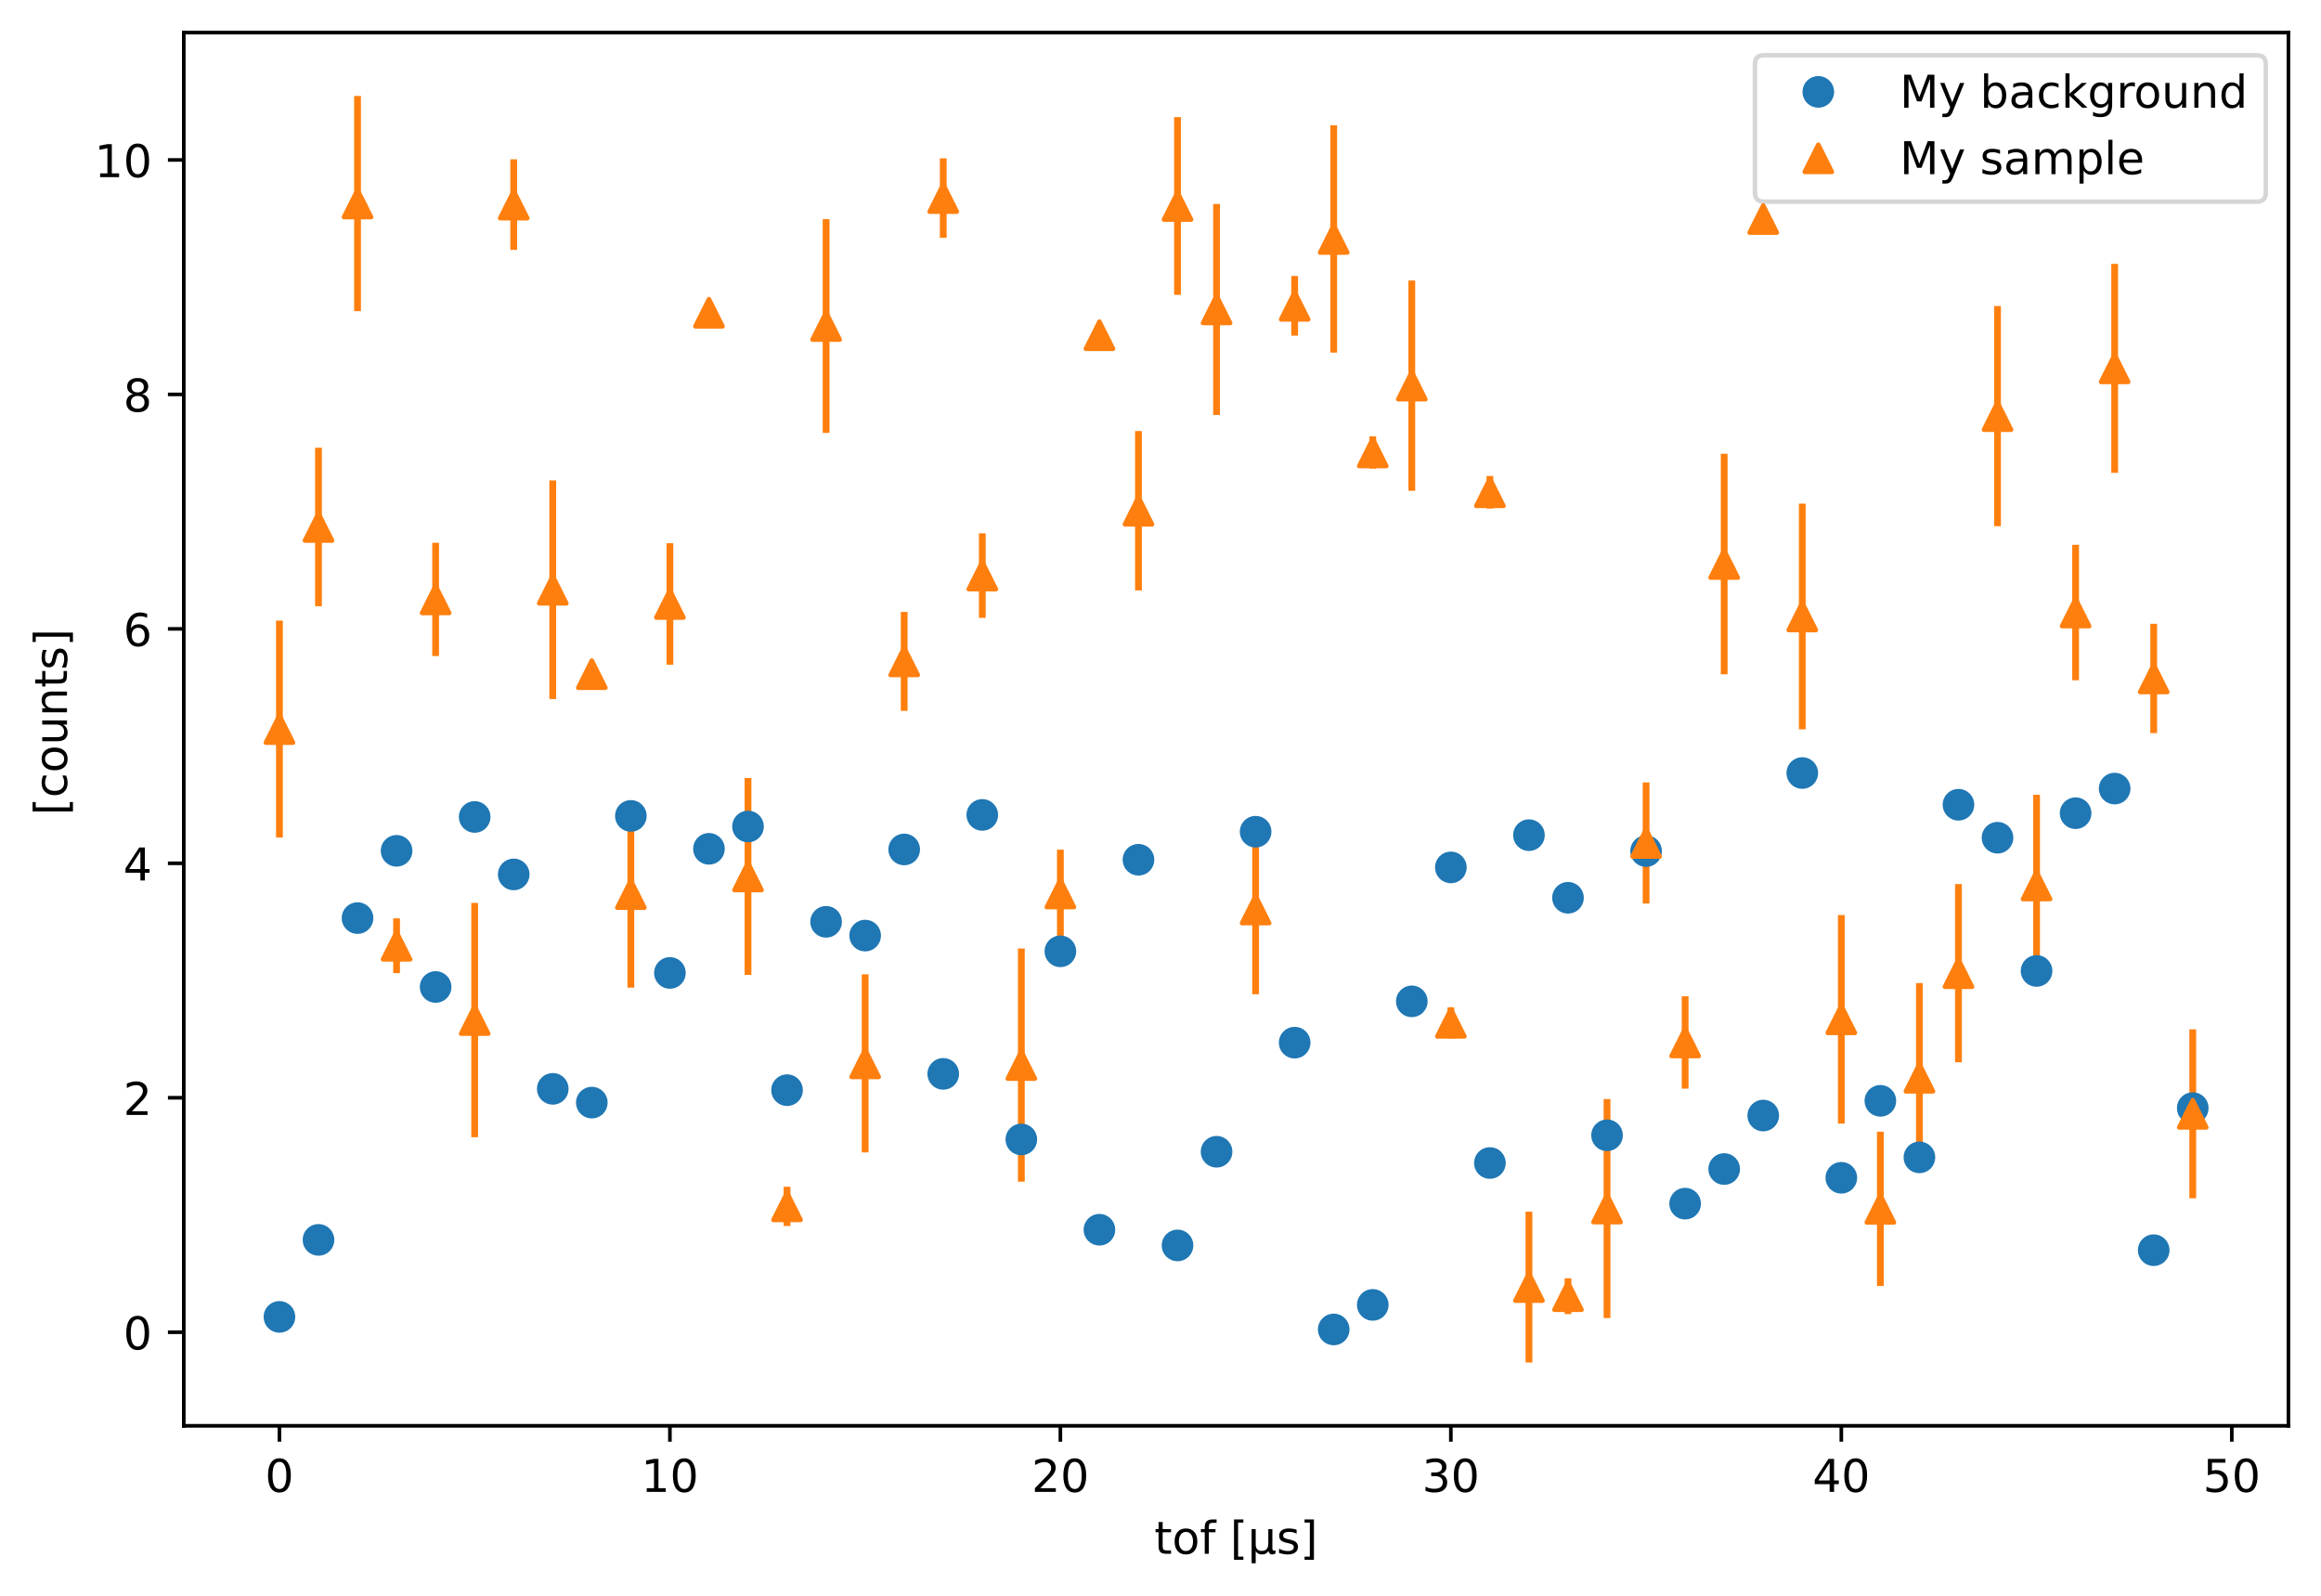 <?xml version="1.0" encoding="utf-8" standalone="no"?>
<!DOCTYPE svg PUBLIC "-//W3C//DTD SVG 1.1//EN"
  "http://www.w3.org/Graphics/SVG/1.1/DTD/svg11.dtd">
<!-- Created with matplotlib (https://matplotlib.org/) -->
<svg height="352.564pt" version="1.1" viewBox="0 0 512.803 352.564" width="512.803pt" xmlns="http://www.w3.org/2000/svg" xmlns:xlink="http://www.w3.org/1999/xlink">
 <defs>
  <style type="text/css">
*{stroke-linecap:butt;stroke-linejoin:round;}
  </style>
 </defs>
 <g id="figure_1">
  <g id="patch_1">
   <path d="M 0 352.564 
L 512.803 352.564 
L 512.803 0 
L 0 0 
z
" style="fill:#ffffff;"/>
  </g>
  <g id="axes_1">
   <g id="patch_2">
    <path d="M 40.603 315.007 
L 505.603 315.007 
L 505.603 7.2 
L 40.603 7.2 
z
" style="fill:#ffffff;"/>
   </g>
   <g id="matplotlib.axis_1">
    <g id="xtick_1">
     <g id="line2d_1">
      <defs>
       <path d="M 0 0 
L 0 3.5 
" id="mae446ac981" style="stroke:#000000;stroke-width:0.8;"/>
      </defs>
      <g>
       <use style="stroke:#000000;stroke-width:0.8;" x="61.739" xlink:href="#mae446ac981" y="315.007"/>
      </g>
     </g>
     <g id="text_1">
      <!-- 0 -->
      <defs>
       <path d="M 31.781 66.406 
Q 24.172 66.406 20.328 58.906 
Q 16.5 51.422 16.5 36.375 
Q 16.5 21.391 20.328 13.891 
Q 24.172 6.391 31.781 6.391 
Q 39.453 6.391 43.281 13.891 
Q 47.125 21.391 47.125 36.375 
Q 47.125 51.422 43.281 58.906 
Q 39.453 66.406 31.781 66.406 
z
M 31.781 74.219 
Q 44.047 74.219 50.516 64.516 
Q 56.984 54.828 56.984 36.375 
Q 56.984 17.969 50.516 8.266 
Q 44.047 -1.422 31.781 -1.422 
Q 19.531 -1.422 13.062 8.266 
Q 6.594 17.969 6.594 36.375 
Q 6.594 54.828 13.062 64.516 
Q 19.531 74.219 31.781 74.219 
z
" id="DejaVuSans-48"/>
      </defs>
      <g transform="translate(58.558 329.606)scale(0.1 -0.1)">
       <use xlink:href="#DejaVuSans-48"/>
      </g>
     </g>
    </g>
    <g id="xtick_2">
     <g id="line2d_2">
      <g>
       <use style="stroke:#000000;stroke-width:0.8;" x="148.01" xlink:href="#mae446ac981" y="315.007"/>
      </g>
     </g>
     <g id="text_2">
      <!-- 10 -->
      <defs>
       <path d="M 12.406 8.297 
L 28.516 8.297 
L 28.516 63.922 
L 10.984 60.406 
L 10.984 69.391 
L 28.422 72.906 
L 38.281 72.906 
L 38.281 8.297 
L 54.391 8.297 
L 54.391 0 
L 12.406 0 
z
" id="DejaVuSans-49"/>
      </defs>
      <g transform="translate(141.648 329.606)scale(0.1 -0.1)">
       <use xlink:href="#DejaVuSans-49"/>
       <use x="63.623" xlink:href="#DejaVuSans-48"/>
      </g>
     </g>
    </g>
    <g id="xtick_3">
     <g id="line2d_3">
      <g>
       <use style="stroke:#000000;stroke-width:0.8;" x="234.281" xlink:href="#mae446ac981" y="315.007"/>
      </g>
     </g>
     <g id="text_3">
      <!-- 20 -->
      <defs>
       <path d="M 19.188 8.297 
L 53.609 8.297 
L 53.609 0 
L 7.328 0 
L 7.328 8.297 
Q 12.938 14.109 22.625 23.891 
Q 32.328 33.688 34.812 36.531 
Q 39.547 41.844 41.422 45.531 
Q 43.312 49.219 43.312 52.781 
Q 43.312 58.594 39.234 62.25 
Q 35.156 65.922 28.609 65.922 
Q 23.969 65.922 18.812 64.312 
Q 13.672 62.703 7.812 59.422 
L 7.812 69.391 
Q 13.766 71.781 18.938 73 
Q 24.125 74.219 28.422 74.219 
Q 39.75 74.219 46.484 68.547 
Q 53.219 62.891 53.219 53.422 
Q 53.219 48.922 51.531 44.891 
Q 49.859 40.875 45.406 35.406 
Q 44.188 33.984 37.641 27.219 
Q 31.109 20.453 19.188 8.297 
z
" id="DejaVuSans-50"/>
      </defs>
      <g transform="translate(227.919 329.606)scale(0.1 -0.1)">
       <use xlink:href="#DejaVuSans-50"/>
       <use x="63.623" xlink:href="#DejaVuSans-48"/>
      </g>
     </g>
    </g>
    <g id="xtick_4">
     <g id="line2d_4">
      <g>
       <use style="stroke:#000000;stroke-width:0.8;" x="320.552" xlink:href="#mae446ac981" y="315.007"/>
      </g>
     </g>
     <g id="text_4">
      <!-- 30 -->
      <defs>
       <path d="M 40.578 39.312 
Q 47.656 37.797 51.625 33 
Q 55.609 28.219 55.609 21.188 
Q 55.609 10.406 48.188 4.484 
Q 40.766 -1.422 27.094 -1.422 
Q 22.516 -1.422 17.656 -0.516 
Q 12.797 0.391 7.625 2.203 
L 7.625 11.719 
Q 11.719 9.328 16.594 8.109 
Q 21.484 6.891 26.812 6.891 
Q 36.078 6.891 40.938 10.547 
Q 45.797 14.203 45.797 21.188 
Q 45.797 27.641 41.281 31.266 
Q 36.766 34.906 28.719 34.906 
L 20.219 34.906 
L 20.219 43.016 
L 29.109 43.016 
Q 36.375 43.016 40.234 45.922 
Q 44.094 48.828 44.094 54.297 
Q 44.094 59.906 40.109 62.906 
Q 36.141 65.922 28.719 65.922 
Q 24.656 65.922 20.016 65.031 
Q 15.375 64.156 9.812 62.312 
L 9.812 71.094 
Q 15.438 72.656 20.344 73.438 
Q 25.25 74.219 29.594 74.219 
Q 40.828 74.219 47.359 69.109 
Q 53.906 64.016 53.906 55.328 
Q 53.906 49.266 50.438 45.094 
Q 46.969 40.922 40.578 39.312 
z
" id="DejaVuSans-51"/>
      </defs>
      <g transform="translate(314.19 329.606)scale(0.1 -0.1)">
       <use xlink:href="#DejaVuSans-51"/>
       <use x="63.623" xlink:href="#DejaVuSans-48"/>
      </g>
     </g>
    </g>
    <g id="xtick_5">
     <g id="line2d_5">
      <g>
       <use style="stroke:#000000;stroke-width:0.8;" x="406.823" xlink:href="#mae446ac981" y="315.007"/>
      </g>
     </g>
     <g id="text_5">
      <!-- 40 -->
      <defs>
       <path d="M 37.797 64.312 
L 12.891 25.391 
L 37.797 25.391 
z
M 35.203 72.906 
L 47.609 72.906 
L 47.609 25.391 
L 58.016 25.391 
L 58.016 17.188 
L 47.609 17.188 
L 47.609 0 
L 37.797 0 
L 37.797 17.188 
L 4.891 17.188 
L 4.891 26.703 
z
" id="DejaVuSans-52"/>
      </defs>
      <g transform="translate(400.46 329.606)scale(0.1 -0.1)">
       <use xlink:href="#DejaVuSans-52"/>
       <use x="63.623" xlink:href="#DejaVuSans-48"/>
      </g>
     </g>
    </g>
    <g id="xtick_6">
     <g id="line2d_6">
      <g>
       <use style="stroke:#000000;stroke-width:0.8;" x="493.094" xlink:href="#mae446ac981" y="315.007"/>
      </g>
     </g>
     <g id="text_6">
      <!-- 50 -->
      <defs>
       <path d="M 10.797 72.906 
L 49.516 72.906 
L 49.516 64.594 
L 19.828 64.594 
L 19.828 46.734 
Q 21.969 47.469 24.109 47.828 
Q 26.266 48.188 28.422 48.188 
Q 40.625 48.188 47.75 41.5 
Q 54.891 34.812 54.891 23.391 
Q 54.891 11.625 47.562 5.094 
Q 40.234 -1.422 26.906 -1.422 
Q 22.312 -1.422 17.547 -0.641 
Q 12.797 0.141 7.719 1.703 
L 7.719 11.625 
Q 12.109 9.234 16.797 8.062 
Q 21.484 6.891 26.703 6.891 
Q 35.156 6.891 40.078 11.328 
Q 45.016 15.766 45.016 23.391 
Q 45.016 31 40.078 35.438 
Q 35.156 39.891 26.703 39.891 
Q 22.75 39.891 18.812 39.016 
Q 14.891 38.141 10.797 36.281 
z
" id="DejaVuSans-53"/>
      </defs>
      <g transform="translate(486.731 329.606)scale(0.1 -0.1)">
       <use xlink:href="#DejaVuSans-53"/>
       <use x="63.623" xlink:href="#DejaVuSans-48"/>
      </g>
     </g>
    </g>
    <g id="text_7">
     <!-- tof [μs] -->
     <defs>
      <path d="M 18.312 70.219 
L 18.312 54.688 
L 36.812 54.688 
L 36.812 47.703 
L 18.312 47.703 
L 18.312 18.016 
Q 18.312 11.328 20.141 9.422 
Q 21.969 7.516 27.594 7.516 
L 36.812 7.516 
L 36.812 0 
L 27.594 0 
Q 17.188 0 13.234 3.875 
Q 9.281 7.766 9.281 18.016 
L 9.281 47.703 
L 2.688 47.703 
L 2.688 54.688 
L 9.281 54.688 
L 9.281 70.219 
z
" id="DejaVuSans-116"/>
      <path d="M 30.609 48.391 
Q 23.391 48.391 19.188 42.75 
Q 14.984 37.109 14.984 27.297 
Q 14.984 17.484 19.156 11.844 
Q 23.344 6.203 30.609 6.203 
Q 37.797 6.203 41.984 11.859 
Q 46.188 17.531 46.188 27.297 
Q 46.188 37.016 41.984 42.703 
Q 37.797 48.391 30.609 48.391 
z
M 30.609 56 
Q 42.328 56 49.016 48.375 
Q 55.719 40.766 55.719 27.297 
Q 55.719 13.875 49.016 6.219 
Q 42.328 -1.422 30.609 -1.422 
Q 18.844 -1.422 12.172 6.219 
Q 5.516 13.875 5.516 27.297 
Q 5.516 40.766 12.172 48.375 
Q 18.844 56 30.609 56 
z
" id="DejaVuSans-111"/>
      <path d="M 37.109 75.984 
L 37.109 68.5 
L 28.516 68.5 
Q 23.688 68.5 21.797 66.547 
Q 19.922 64.594 19.922 59.516 
L 19.922 54.688 
L 34.719 54.688 
L 34.719 47.703 
L 19.922 47.703 
L 19.922 0 
L 10.891 0 
L 10.891 47.703 
L 2.297 47.703 
L 2.297 54.688 
L 10.891 54.688 
L 10.891 58.5 
Q 10.891 67.625 15.141 71.797 
Q 19.391 75.984 28.609 75.984 
z
" id="DejaVuSans-102"/>
      <path id="DejaVuSans-32"/>
      <path d="M 8.594 75.984 
L 29.297 75.984 
L 29.297 69 
L 17.578 69 
L 17.578 -6.203 
L 29.297 -6.203 
L 29.297 -13.188 
L 8.594 -13.188 
z
" id="DejaVuSans-91"/>
      <path d="M 8.5 -20.797 
L 8.5 54.688 
L 17.484 54.688 
L 17.484 20.703 
Q 17.484 13.625 20.844 10 
Q 24.219 6.391 30.812 6.391 
Q 38.031 6.391 41.672 10.484 
Q 45.312 14.594 45.312 22.797 
L 45.312 54.688 
L 54.297 54.688 
L 54.297 12.594 
Q 54.297 9.672 55.141 8.281 
Q 56 6.891 57.812 6.891 
Q 58.25 6.891 59.031 7.156 
Q 59.812 7.422 61.188 8.016 
L 61.188 0.781 
Q 59.188 -0.344 57.391 -0.875 
Q 55.609 -1.422 53.906 -1.422 
Q 50.531 -1.422 48.531 0.484 
Q 46.531 2.391 45.797 6.297 
Q 43.359 2.438 39.812 0.5 
Q 36.281 -1.422 31.5 -1.422 
Q 26.516 -1.422 23.016 0.484 
Q 19.531 2.391 17.484 6.203 
L 17.484 -20.797 
z
" id="DejaVuSans-956"/>
      <path d="M 44.281 53.078 
L 44.281 44.578 
Q 40.484 46.531 36.375 47.5 
Q 32.281 48.484 27.875 48.484 
Q 21.188 48.484 17.844 46.438 
Q 14.5 44.391 14.5 40.281 
Q 14.5 37.156 16.891 35.375 
Q 19.281 33.594 26.516 31.984 
L 29.594 31.297 
Q 39.156 29.25 43.188 25.516 
Q 47.219 21.781 47.219 15.094 
Q 47.219 7.469 41.188 3.016 
Q 35.156 -1.422 24.609 -1.422 
Q 20.219 -1.422 15.453 -0.562 
Q 10.688 0.297 5.422 2 
L 5.422 11.281 
Q 10.406 8.688 15.234 7.391 
Q 20.062 6.109 24.812 6.109 
Q 31.156 6.109 34.562 8.281 
Q 37.984 10.453 37.984 14.406 
Q 37.984 18.062 35.516 20.016 
Q 33.062 21.969 24.703 23.781 
L 21.578 24.516 
Q 13.234 26.266 9.516 29.906 
Q 5.812 33.547 5.812 39.891 
Q 5.812 47.609 11.281 51.797 
Q 16.75 56 26.812 56 
Q 31.781 56 36.172 55.266 
Q 40.578 54.547 44.281 53.078 
z
" id="DejaVuSans-115"/>
      <path d="M 30.422 75.984 
L 30.422 -13.188 
L 9.719 -13.188 
L 9.719 -6.203 
L 21.391 -6.203 
L 21.391 69 
L 9.719 69 
L 9.719 75.984 
z
" id="DejaVuSans-93"/>
     </defs>
     <g transform="translate(255.047 343.284)scale(0.1 -0.1)">
      <use xlink:href="#DejaVuSans-116"/>
      <use x="39.209" xlink:href="#DejaVuSans-111"/>
      <use x="100.391" xlink:href="#DejaVuSans-102"/>
      <use x="135.596" xlink:href="#DejaVuSans-32"/>
      <use x="167.383" xlink:href="#DejaVuSans-91"/>
      <use x="206.396" xlink:href="#DejaVuSans-956"/>
      <use x="270.02" xlink:href="#DejaVuSans-115"/>
      <use x="322.119" xlink:href="#DejaVuSans-93"/>
     </g>
    </g>
   </g>
   <g id="matplotlib.axis_2">
    <g id="ytick_1">
     <g id="line2d_7">
      <defs>
       <path d="M 0 0 
L -3.5 0 
" id="m399df29272" style="stroke:#000000;stroke-width:0.8;"/>
      </defs>
      <g>
       <use style="stroke:#000000;stroke-width:0.8;" x="40.603" xlink:href="#m399df29272" y="294.326"/>
      </g>
     </g>
     <g id="text_8">
      <!-- 0 -->
      <g transform="translate(27.241 298.125)scale(0.1 -0.1)">
       <use xlink:href="#DejaVuSans-48"/>
      </g>
     </g>
    </g>
    <g id="ytick_2">
     <g id="line2d_8">
      <g>
       <use style="stroke:#000000;stroke-width:0.8;" x="40.603" xlink:href="#m399df29272" y="242.528"/>
      </g>
     </g>
     <g id="text_9">
      <!-- 2 -->
      <g transform="translate(27.241 246.327)scale(0.1 -0.1)">
       <use xlink:href="#DejaVuSans-50"/>
      </g>
     </g>
    </g>
    <g id="ytick_3">
     <g id="line2d_9">
      <g>
       <use style="stroke:#000000;stroke-width:0.8;" x="40.603" xlink:href="#m399df29272" y="190.73"/>
      </g>
     </g>
     <g id="text_10">
      <!-- 4 -->
      <g transform="translate(27.241 194.529)scale(0.1 -0.1)">
       <use xlink:href="#DejaVuSans-52"/>
      </g>
     </g>
    </g>
    <g id="ytick_4">
     <g id="line2d_10">
      <g>
       <use style="stroke:#000000;stroke-width:0.8;" x="40.603" xlink:href="#m399df29272" y="138.932"/>
      </g>
     </g>
     <g id="text_11">
      <!-- 6 -->
      <defs>
       <path d="M 33.016 40.375 
Q 26.375 40.375 22.484 35.828 
Q 18.609 31.297 18.609 23.391 
Q 18.609 15.531 22.484 10.953 
Q 26.375 6.391 33.016 6.391 
Q 39.656 6.391 43.531 10.953 
Q 47.406 15.531 47.406 23.391 
Q 47.406 31.297 43.531 35.828 
Q 39.656 40.375 33.016 40.375 
z
M 52.594 71.297 
L 52.594 62.312 
Q 48.875 64.062 45.094 64.984 
Q 41.312 65.922 37.594 65.922 
Q 27.828 65.922 22.672 59.328 
Q 17.531 52.734 16.797 39.406 
Q 19.672 43.656 24.016 45.922 
Q 28.375 48.188 33.594 48.188 
Q 44.578 48.188 50.953 41.516 
Q 57.328 34.859 57.328 23.391 
Q 57.328 12.156 50.688 5.359 
Q 44.047 -1.422 33.016 -1.422 
Q 20.359 -1.422 13.672 8.266 
Q 6.984 17.969 6.984 36.375 
Q 6.984 53.656 15.188 63.938 
Q 23.391 74.219 37.203 74.219 
Q 40.922 74.219 44.703 73.484 
Q 48.484 72.75 52.594 71.297 
z
" id="DejaVuSans-54"/>
      </defs>
      <g transform="translate(27.241 142.732)scale(0.1 -0.1)">
       <use xlink:href="#DejaVuSans-54"/>
      </g>
     </g>
    </g>
    <g id="ytick_5">
     <g id="line2d_11">
      <g>
       <use style="stroke:#000000;stroke-width:0.8;" x="40.603" xlink:href="#m399df29272" y="87.135"/>
      </g>
     </g>
     <g id="text_12">
      <!-- 8 -->
      <defs>
       <path d="M 31.781 34.625 
Q 24.75 34.625 20.719 30.859 
Q 16.703 27.094 16.703 20.516 
Q 16.703 13.922 20.719 10.156 
Q 24.75 6.391 31.781 6.391 
Q 38.812 6.391 42.859 10.172 
Q 46.922 13.969 46.922 20.516 
Q 46.922 27.094 42.891 30.859 
Q 38.875 34.625 31.781 34.625 
z
M 21.922 38.812 
Q 15.578 40.375 12.031 44.719 
Q 8.5 49.078 8.5 55.328 
Q 8.5 64.062 14.719 69.141 
Q 20.953 74.219 31.781 74.219 
Q 42.672 74.219 48.875 69.141 
Q 55.078 64.062 55.078 55.328 
Q 55.078 49.078 51.531 44.719 
Q 48 40.375 41.703 38.812 
Q 48.828 37.156 52.797 32.312 
Q 56.781 27.484 56.781 20.516 
Q 56.781 9.906 50.312 4.234 
Q 43.844 -1.422 31.781 -1.422 
Q 19.734 -1.422 13.25 4.234 
Q 6.781 9.906 6.781 20.516 
Q 6.781 27.484 10.781 32.312 
Q 14.797 37.156 21.922 38.812 
z
M 18.312 54.391 
Q 18.312 48.734 21.844 45.562 
Q 25.391 42.391 31.781 42.391 
Q 38.141 42.391 41.719 45.562 
Q 45.312 48.734 45.312 54.391 
Q 45.312 60.062 41.719 63.234 
Q 38.141 66.406 31.781 66.406 
Q 25.391 66.406 21.844 63.234 
Q 18.312 60.062 18.312 54.391 
z
" id="DejaVuSans-56"/>
      </defs>
      <g transform="translate(27.241 90.934)scale(0.1 -0.1)">
       <use xlink:href="#DejaVuSans-56"/>
      </g>
     </g>
    </g>
    <g id="ytick_6">
     <g id="line2d_12">
      <g>
       <use style="stroke:#000000;stroke-width:0.8;" x="40.603" xlink:href="#m399df29272" y="35.337"/>
      </g>
     </g>
     <g id="text_13">
      <!-- 10 -->
      <g transform="translate(20.878 39.136)scale(0.1 -0.1)">
       <use xlink:href="#DejaVuSans-49"/>
       <use x="63.623" xlink:href="#DejaVuSans-48"/>
      </g>
     </g>
    </g>
    <g id="text_14">
     <!--  [counts] -->
     <defs>
      <path d="M 48.781 52.594 
L 48.781 44.188 
Q 44.969 46.297 41.141 47.344 
Q 37.312 48.391 33.406 48.391 
Q 24.656 48.391 19.812 42.844 
Q 14.984 37.312 14.984 27.297 
Q 14.984 17.281 19.812 11.734 
Q 24.656 6.203 33.406 6.203 
Q 37.312 6.203 41.141 7.25 
Q 44.969 8.297 48.781 10.406 
L 48.781 2.094 
Q 45.016 0.344 40.984 -0.531 
Q 36.969 -1.422 32.422 -1.422 
Q 20.062 -1.422 12.781 6.344 
Q 5.516 14.109 5.516 27.297 
Q 5.516 40.672 12.859 48.328 
Q 20.219 56 33.016 56 
Q 37.156 56 41.109 55.141 
Q 45.062 54.297 48.781 52.594 
z
" id="DejaVuSans-99"/>
      <path d="M 8.5 21.578 
L 8.5 54.688 
L 17.484 54.688 
L 17.484 21.922 
Q 17.484 14.156 20.5 10.266 
Q 23.531 6.391 29.594 6.391 
Q 36.859 6.391 41.078 11.031 
Q 45.312 15.672 45.312 23.688 
L 45.312 54.688 
L 54.297 54.688 
L 54.297 0 
L 45.312 0 
L 45.312 8.406 
Q 42.047 3.422 37.719 1 
Q 33.406 -1.422 27.688 -1.422 
Q 18.266 -1.422 13.375 4.438 
Q 8.5 10.297 8.5 21.578 
z
M 31.109 56 
z
" id="DejaVuSans-117"/>
      <path d="M 54.891 33.016 
L 54.891 0 
L 45.906 0 
L 45.906 32.719 
Q 45.906 40.484 42.875 44.328 
Q 39.844 48.188 33.797 48.188 
Q 26.516 48.188 22.312 43.547 
Q 18.109 38.922 18.109 30.906 
L 18.109 0 
L 9.078 0 
L 9.078 54.688 
L 18.109 54.688 
L 18.109 46.188 
Q 21.344 51.125 25.703 53.562 
Q 30.078 56 35.797 56 
Q 45.219 56 50.047 50.172 
Q 54.891 44.344 54.891 33.016 
z
" id="DejaVuSans-110"/>
     </defs>
     <g transform="translate(14.798 183.305)rotate(-90)scale(0.1 -0.1)">
      <use xlink:href="#DejaVuSans-32"/>
      <use x="31.787" xlink:href="#DejaVuSans-91"/>
      <use x="70.801" xlink:href="#DejaVuSans-99"/>
      <use x="125.781" xlink:href="#DejaVuSans-111"/>
      <use x="186.963" xlink:href="#DejaVuSans-117"/>
      <use x="250.342" xlink:href="#DejaVuSans-110"/>
      <use x="313.721" xlink:href="#DejaVuSans-116"/>
      <use x="352.93" xlink:href="#DejaVuSans-115"/>
      <use x="405.029" xlink:href="#DejaVuSans-93"/>
     </g>
    </g>
   </g>
   <g id="patch_3">
    <path d="M 40.603 315.007 
L 40.603 7.2 
" style="fill:none;stroke:#000000;stroke-linecap:square;stroke-linejoin:miter;stroke-width:0.8;"/>
   </g>
   <g id="patch_4">
    <path d="M 505.603 315.007 
L 505.603 7.2 
" style="fill:none;stroke:#000000;stroke-linecap:square;stroke-linejoin:miter;stroke-width:0.8;"/>
   </g>
   <g id="patch_5">
    <path d="M 40.603 315.007 
L 505.603 315.007 
" style="fill:none;stroke:#000000;stroke-linecap:square;stroke-linejoin:miter;stroke-width:0.8;"/>
   </g>
   <g id="patch_6">
    <path d="M 40.603 7.2 
L 505.603 7.2 
" style="fill:none;stroke:#000000;stroke-linecap:square;stroke-linejoin:miter;stroke-width:0.8;"/>
   </g>
   <g id="legend_1">
    <g id="patch_7">
     <path d="M 389.736 44.556 
L 498.603 44.556 
Q 500.603 44.556 500.603 42.556 
L 500.603 14.2 
Q 500.603 12.2 498.603 12.2 
L 389.736 12.2 
Q 387.736 12.2 387.736 14.2 
L 387.736 42.556 
Q 387.736 44.556 389.736 44.556 
z
" style="fill:#ffffff;opacity:0.8;stroke:#cccccc;stroke-linejoin:miter;"/>
    </g>
    <g id="line2d_13"/>
    <g id="line2d_14">
     <defs>
      <path d="M 0 3 
C 0.796 3 1.559 2.684 2.121 2.121 
C 2.684 1.559 3 0.796 3 0 
C 3 -0.796 2.684 -1.559 2.121 -2.121 
C 1.559 -2.684 0.796 -3 0 -3 
C -0.796 -3 -1.559 -2.684 -2.121 -2.121 
C -2.684 -1.559 -3 -0.796 -3 0 
C -3 0.796 -2.684 1.559 -2.121 2.121 
C -1.559 2.684 -0.796 3 0 3 
z
" id="me5eec3cc45" style="stroke:#1f77b4;"/>
     </defs>
     <g>
      <use style="fill:#1f77b4;stroke:#1f77b4;" x="401.736" xlink:href="#me5eec3cc45" y="20.298"/>
     </g>
    </g>
    <g id="text_15">
     <!-- My background -->
     <defs>
      <path d="M 9.812 72.906 
L 24.516 72.906 
L 43.109 23.297 
L 61.812 72.906 
L 76.516 72.906 
L 76.516 0 
L 66.891 0 
L 66.891 64.016 
L 48.094 14.016 
L 38.188 14.016 
L 19.391 64.016 
L 19.391 0 
L 9.812 0 
z
" id="DejaVuSans-77"/>
      <path d="M 32.172 -5.078 
Q 28.375 -14.844 24.75 -17.812 
Q 21.141 -20.797 15.094 -20.797 
L 7.906 -20.797 
L 7.906 -13.281 
L 13.188 -13.281 
Q 16.891 -13.281 18.938 -11.516 
Q 21 -9.766 23.484 -3.219 
L 25.094 0.875 
L 2.984 54.688 
L 12.5 54.688 
L 29.594 11.922 
L 46.688 54.688 
L 56.203 54.688 
z
" id="DejaVuSans-121"/>
      <path d="M 48.688 27.297 
Q 48.688 37.203 44.609 42.844 
Q 40.531 48.484 33.406 48.484 
Q 26.266 48.484 22.188 42.844 
Q 18.109 37.203 18.109 27.297 
Q 18.109 17.391 22.188 11.75 
Q 26.266 6.109 33.406 6.109 
Q 40.531 6.109 44.609 11.75 
Q 48.688 17.391 48.688 27.297 
z
M 18.109 46.391 
Q 20.953 51.266 25.266 53.625 
Q 29.594 56 35.594 56 
Q 45.562 56 51.781 48.094 
Q 58.016 40.188 58.016 27.297 
Q 58.016 14.406 51.781 6.484 
Q 45.562 -1.422 35.594 -1.422 
Q 29.594 -1.422 25.266 0.953 
Q 20.953 3.328 18.109 8.203 
L 18.109 0 
L 9.078 0 
L 9.078 75.984 
L 18.109 75.984 
z
" id="DejaVuSans-98"/>
      <path d="M 34.281 27.484 
Q 23.391 27.484 19.188 25 
Q 14.984 22.516 14.984 16.5 
Q 14.984 11.719 18.141 8.906 
Q 21.297 6.109 26.703 6.109 
Q 34.188 6.109 38.703 11.406 
Q 43.219 16.703 43.219 25.484 
L 43.219 27.484 
z
M 52.203 31.203 
L 52.203 0 
L 43.219 0 
L 43.219 8.297 
Q 40.141 3.328 35.547 0.953 
Q 30.953 -1.422 24.312 -1.422 
Q 15.922 -1.422 10.953 3.297 
Q 6 8.016 6 15.922 
Q 6 25.141 12.172 29.828 
Q 18.359 34.516 30.609 34.516 
L 43.219 34.516 
L 43.219 35.406 
Q 43.219 41.609 39.141 45 
Q 35.062 48.391 27.688 48.391 
Q 23 48.391 18.547 47.266 
Q 14.109 46.141 10.016 43.891 
L 10.016 52.203 
Q 14.938 54.109 19.578 55.047 
Q 24.219 56 28.609 56 
Q 40.484 56 46.344 49.844 
Q 52.203 43.703 52.203 31.203 
z
" id="DejaVuSans-97"/>
      <path d="M 9.078 75.984 
L 18.109 75.984 
L 18.109 31.109 
L 44.922 54.688 
L 56.391 54.688 
L 27.391 29.109 
L 57.625 0 
L 45.906 0 
L 18.109 26.703 
L 18.109 0 
L 9.078 0 
z
" id="DejaVuSans-107"/>
      <path d="M 45.406 27.984 
Q 45.406 37.75 41.375 43.109 
Q 37.359 48.484 30.078 48.484 
Q 22.859 48.484 18.828 43.109 
Q 14.797 37.75 14.797 27.984 
Q 14.797 18.266 18.828 12.891 
Q 22.859 7.516 30.078 7.516 
Q 37.359 7.516 41.375 12.891 
Q 45.406 18.266 45.406 27.984 
z
M 54.391 6.781 
Q 54.391 -7.172 48.188 -13.984 
Q 42 -20.797 29.203 -20.797 
Q 24.469 -20.797 20.266 -20.094 
Q 16.062 -19.391 12.109 -17.922 
L 12.109 -9.188 
Q 16.062 -11.328 19.922 -12.344 
Q 23.781 -13.375 27.781 -13.375 
Q 36.625 -13.375 41.016 -8.766 
Q 45.406 -4.156 45.406 5.172 
L 45.406 9.625 
Q 42.625 4.781 38.281 2.391 
Q 33.938 0 27.875 0 
Q 17.828 0 11.672 7.656 
Q 5.516 15.328 5.516 27.984 
Q 5.516 40.672 11.672 48.328 
Q 17.828 56 27.875 56 
Q 33.938 56 38.281 53.609 
Q 42.625 51.219 45.406 46.391 
L 45.406 54.688 
L 54.391 54.688 
z
" id="DejaVuSans-103"/>
      <path d="M 41.109 46.297 
Q 39.594 47.172 37.812 47.578 
Q 36.031 48 33.891 48 
Q 26.266 48 22.188 43.047 
Q 18.109 38.094 18.109 28.812 
L 18.109 0 
L 9.078 0 
L 9.078 54.688 
L 18.109 54.688 
L 18.109 46.188 
Q 20.953 51.172 25.484 53.578 
Q 30.031 56 36.531 56 
Q 37.453 56 38.578 55.875 
Q 39.703 55.766 41.062 55.516 
z
" id="DejaVuSans-114"/>
      <path d="M 45.406 46.391 
L 45.406 75.984 
L 54.391 75.984 
L 54.391 0 
L 45.406 0 
L 45.406 8.203 
Q 42.578 3.328 38.25 0.953 
Q 33.938 -1.422 27.875 -1.422 
Q 17.969 -1.422 11.734 6.484 
Q 5.516 14.406 5.516 27.297 
Q 5.516 40.188 11.734 48.094 
Q 17.969 56 27.875 56 
Q 33.938 56 38.25 53.625 
Q 42.578 51.266 45.406 46.391 
z
M 14.797 27.297 
Q 14.797 17.391 18.875 11.75 
Q 22.953 6.109 30.078 6.109 
Q 37.203 6.109 41.297 11.75 
Q 45.406 17.391 45.406 27.297 
Q 45.406 37.203 41.297 42.844 
Q 37.203 48.484 30.078 48.484 
Q 22.953 48.484 18.875 42.844 
Q 14.797 37.203 14.797 27.297 
z
" id="DejaVuSans-100"/>
     </defs>
     <g transform="translate(419.736 23.798)scale(0.1 -0.1)">
      <use xlink:href="#DejaVuSans-77"/>
      <use x="86.279" xlink:href="#DejaVuSans-121"/>
      <use x="145.459" xlink:href="#DejaVuSans-32"/>
      <use x="177.246" xlink:href="#DejaVuSans-98"/>
      <use x="240.723" xlink:href="#DejaVuSans-97"/>
      <use x="302.002" xlink:href="#DejaVuSans-99"/>
      <use x="356.982" xlink:href="#DejaVuSans-107"/>
      <use x="414.893" xlink:href="#DejaVuSans-103"/>
      <use x="478.369" xlink:href="#DejaVuSans-114"/>
      <use x="517.232" xlink:href="#DejaVuSans-111"/>
      <use x="578.414" xlink:href="#DejaVuSans-117"/>
      <use x="641.793" xlink:href="#DejaVuSans-110"/>
      <use x="705.172" xlink:href="#DejaVuSans-100"/>
     </g>
    </g>
    <g id="line2d_15"/>
    <g id="line2d_16">
     <defs>
      <path d="M 0 -3 
L -3 3 
L 3 3 
z
" id="mba18939c7c" style="stroke:#ff7f0e;stroke-linejoin:miter;"/>
     </defs>
     <g>
      <use style="fill:#ff7f0e;stroke:#ff7f0e;stroke-linejoin:miter;" x="401.736" xlink:href="#mba18939c7c" y="34.977"/>
     </g>
    </g>
    <g id="text_16">
     <!-- My sample -->
     <defs>
      <path d="M 52 44.188 
Q 55.375 50.25 60.062 53.125 
Q 64.75 56 71.094 56 
Q 79.641 56 84.281 50.016 
Q 88.922 44.047 88.922 33.016 
L 88.922 0 
L 79.891 0 
L 79.891 32.719 
Q 79.891 40.578 77.094 44.375 
Q 74.312 48.188 68.609 48.188 
Q 61.625 48.188 57.562 43.547 
Q 53.516 38.922 53.516 30.906 
L 53.516 0 
L 44.484 0 
L 44.484 32.719 
Q 44.484 40.625 41.703 44.406 
Q 38.922 48.188 33.109 48.188 
Q 26.219 48.188 22.156 43.531 
Q 18.109 38.875 18.109 30.906 
L 18.109 0 
L 9.078 0 
L 9.078 54.688 
L 18.109 54.688 
L 18.109 46.188 
Q 21.188 51.219 25.484 53.609 
Q 29.781 56 35.688 56 
Q 41.656 56 45.828 52.969 
Q 50 49.953 52 44.188 
z
" id="DejaVuSans-109"/>
      <path d="M 18.109 8.203 
L 18.109 -20.797 
L 9.078 -20.797 
L 9.078 54.688 
L 18.109 54.688 
L 18.109 46.391 
Q 20.953 51.266 25.266 53.625 
Q 29.594 56 35.594 56 
Q 45.562 56 51.781 48.094 
Q 58.016 40.188 58.016 27.297 
Q 58.016 14.406 51.781 6.484 
Q 45.562 -1.422 35.594 -1.422 
Q 29.594 -1.422 25.266 0.953 
Q 20.953 3.328 18.109 8.203 
z
M 48.688 27.297 
Q 48.688 37.203 44.609 42.844 
Q 40.531 48.484 33.406 48.484 
Q 26.266 48.484 22.188 42.844 
Q 18.109 37.203 18.109 27.297 
Q 18.109 17.391 22.188 11.75 
Q 26.266 6.109 33.406 6.109 
Q 40.531 6.109 44.609 11.75 
Q 48.688 17.391 48.688 27.297 
z
" id="DejaVuSans-112"/>
      <path d="M 9.422 75.984 
L 18.406 75.984 
L 18.406 0 
L 9.422 0 
z
" id="DejaVuSans-108"/>
      <path d="M 56.203 29.594 
L 56.203 25.203 
L 14.891 25.203 
Q 15.484 15.922 20.484 11.062 
Q 25.484 6.203 34.422 6.203 
Q 39.594 6.203 44.453 7.469 
Q 49.312 8.734 54.109 11.281 
L 54.109 2.781 
Q 49.266 0.734 44.188 -0.344 
Q 39.109 -1.422 33.891 -1.422 
Q 20.797 -1.422 13.156 6.188 
Q 5.516 13.812 5.516 26.812 
Q 5.516 40.234 12.766 48.109 
Q 20.016 56 32.328 56 
Q 43.359 56 49.781 48.891 
Q 56.203 41.797 56.203 29.594 
z
M 47.219 32.234 
Q 47.125 39.594 43.094 43.984 
Q 39.062 48.391 32.422 48.391 
Q 24.906 48.391 20.391 44.141 
Q 15.875 39.891 15.188 32.172 
z
" id="DejaVuSans-101"/>
     </defs>
     <g transform="translate(419.736 38.477)scale(0.1 -0.1)">
      <use xlink:href="#DejaVuSans-77"/>
      <use x="86.279" xlink:href="#DejaVuSans-121"/>
      <use x="145.459" xlink:href="#DejaVuSans-32"/>
      <use x="177.246" xlink:href="#DejaVuSans-115"/>
      <use x="229.346" xlink:href="#DejaVuSans-97"/>
      <use x="290.625" xlink:href="#DejaVuSans-109"/>
      <use x="388.037" xlink:href="#DejaVuSans-112"/>
      <use x="451.514" xlink:href="#DejaVuSans-108"/>
      <use x="479.297" xlink:href="#DejaVuSans-101"/>
     </g>
    </g>
   </g>
   <g id="LineCollection_1">
    <path clip-path="url(#pcf36e9fa52)" d="M 61.739 185.037 
L 61.739 137.112 
" style="fill:none;stroke:#ff7f0e;stroke-width:1.5;"/>
    <path clip-path="url(#pcf36e9fa52)" d="M 70.367 133.926 
L 70.367 98.929 
" style="fill:none;stroke:#ff7f0e;stroke-width:1.5;"/>
    <path clip-path="url(#pcf36e9fa52)" d="M 78.994 68.741 
L 78.994 21.191 
" style="fill:none;stroke:#ff7f0e;stroke-width:1.5;"/>
    <path clip-path="url(#pcf36e9fa52)" d="M 87.621 214.996 
L 87.621 202.893 
" style="fill:none;stroke:#ff7f0e;stroke-width:1.5;"/>
    <path clip-path="url(#pcf36e9fa52)" d="M 96.248 144.945 
L 96.248 119.92 
" style="fill:none;stroke:#ff7f0e;stroke-width:1.5;"/>
    <path clip-path="url(#pcf36e9fa52)" d="M 104.875 251.251 
L 104.875 199.481 
" style="fill:none;stroke:#ff7f0e;stroke-width:1.5;"/>
    <path clip-path="url(#pcf36e9fa52)" d="M 113.502 55.204 
L 113.502 35.204 
" style="fill:none;stroke:#ff7f0e;stroke-width:1.5;"/>
    <path clip-path="url(#pcf36e9fa52)" d="M 122.129 154.446 
L 122.129 106.142 
" style="fill:none;stroke:#ff7f0e;stroke-width:1.5;"/>
    <path clip-path="url(#pcf36e9fa52)" d="M 130.756 151.325 
L 130.756 146.56 
" style="fill:none;stroke:#ff7f0e;stroke-width:1.5;"/>
    <path clip-path="url(#pcf36e9fa52)" d="M 139.383 218.188 
L 139.383 176.889 
" style="fill:none;stroke:#ff7f0e;stroke-width:1.5;"/>
    <path clip-path="url(#pcf36e9fa52)" d="M 148.01 146.855 
L 148.01 120.012 
" style="fill:none;stroke:#ff7f0e;stroke-width:1.5;"/>
    <path clip-path="url(#pcf36e9fa52)" d="M 156.637 70.228 
L 156.637 67.96 
" style="fill:none;stroke:#ff7f0e;stroke-width:1.5;"/>
    <path clip-path="url(#pcf36e9fa52)" d="M 165.265 215.385 
L 165.265 171.879 
" style="fill:none;stroke:#ff7f0e;stroke-width:1.5;"/>
    <path clip-path="url(#pcf36e9fa52)" d="M 173.892 270.853 
L 173.892 262.182 
" style="fill:none;stroke:#ff7f0e;stroke-width:1.5;"/>
    <path clip-path="url(#pcf36e9fa52)" d="M 182.519 95.647 
L 182.519 48.406 
" style="fill:none;stroke:#ff7f0e;stroke-width:1.5;"/>
    <path clip-path="url(#pcf36e9fa52)" d="M 191.146 254.597 
L 191.146 215.254 
" style="fill:none;stroke:#ff7f0e;stroke-width:1.5;"/>
    <path clip-path="url(#pcf36e9fa52)" d="M 199.773 157.057 
L 199.773 135.185 
" style="fill:none;stroke:#ff7f0e;stroke-width:1.5;"/>
    <path clip-path="url(#pcf36e9fa52)" d="M 208.4 52.543 
L 208.4 34.973 
" style="fill:none;stroke:#ff7f0e;stroke-width:1.5;"/>
    <path clip-path="url(#pcf36e9fa52)" d="M 217.027 136.495 
L 217.027 117.825 
" style="fill:none;stroke:#ff7f0e;stroke-width:1.5;"/>
    <path clip-path="url(#pcf36e9fa52)" d="M 225.654 261.062 
L 225.654 209.546 
" style="fill:none;stroke:#ff7f0e;stroke-width:1.5;"/>
    <path clip-path="url(#pcf36e9fa52)" d="M 234.281 207.093 
L 234.281 187.71 
" style="fill:none;stroke:#ff7f0e;stroke-width:1.5;"/>
    <path clip-path="url(#pcf36e9fa52)" d="M 242.908 76.488 
L 242.908 71.627 
" style="fill:none;stroke:#ff7f0e;stroke-width:1.5;"/>
    <path clip-path="url(#pcf36e9fa52)" d="M 251.535 130.45 
L 251.535 95.233 
" style="fill:none;stroke:#ff7f0e;stroke-width:1.5;"/>
    <path clip-path="url(#pcf36e9fa52)" d="M 260.162 65.141 
L 260.162 25.869 
" style="fill:none;stroke:#ff7f0e;stroke-width:1.5;"/>
    <path clip-path="url(#pcf36e9fa52)" d="M 268.79 91.669 
L 268.79 45.06 
" style="fill:none;stroke:#ff7f0e;stroke-width:1.5;"/>
    <path clip-path="url(#pcf36e9fa52)" d="M 277.417 219.652 
L 277.417 182.235 
" style="fill:none;stroke:#ff7f0e;stroke-width:1.5;"/>
    <path clip-path="url(#pcf36e9fa52)" d="M 286.044 74.159 
L 286.044 60.964 
" style="fill:none;stroke:#ff7f0e;stroke-width:1.5;"/>
    <path clip-path="url(#pcf36e9fa52)" d="M 294.671 77.911 
L 294.671 27.675 
" style="fill:none;stroke:#ff7f0e;stroke-width:1.5;"/>
    <path clip-path="url(#pcf36e9fa52)" d="M 303.298 103.526 
L 303.298 96.406 
" style="fill:none;stroke:#ff7f0e;stroke-width:1.5;"/>
    <path clip-path="url(#pcf36e9fa52)" d="M 311.925 108.425 
L 311.925 61.97 
" style="fill:none;stroke:#ff7f0e;stroke-width:1.5;"/>
    <path clip-path="url(#pcf36e9fa52)" d="M 320.552 229.36 
L 320.552 222.585 
" style="fill:none;stroke:#ff7f0e;stroke-width:1.5;"/>
    <path clip-path="url(#pcf36e9fa52)" d="M 329.179 112.356 
L 329.179 105.165 
" style="fill:none;stroke:#ff7f0e;stroke-width:1.5;"/>
    <path clip-path="url(#pcf36e9fa52)" d="M 337.806 301.016 
L 337.806 267.702 
" style="fill:none;stroke:#ff7f0e;stroke-width:1.5;"/>
    <path clip-path="url(#pcf36e9fa52)" d="M 346.433 290.313 
L 346.433 282.411 
" style="fill:none;stroke:#ff7f0e;stroke-width:1.5;"/>
    <path clip-path="url(#pcf36e9fa52)" d="M 355.06 291.186 
L 355.06 242.809 
" style="fill:none;stroke:#ff7f0e;stroke-width:1.5;"/>
    <path clip-path="url(#pcf36e9fa52)" d="M 363.688 199.606 
L 363.688 172.858 
" style="fill:none;stroke:#ff7f0e;stroke-width:1.5;"/>
    <path clip-path="url(#pcf36e9fa52)" d="M 372.315 240.514 
L 372.315 220.104 
" style="fill:none;stroke:#ff7f0e;stroke-width:1.5;"/>
    <path clip-path="url(#pcf36e9fa52)" d="M 380.942 148.969 
L 380.942 100.25 
" style="fill:none;stroke:#ff7f0e;stroke-width:1.5;"/>
    <path clip-path="url(#pcf36e9fa52)" d="M 389.569 50.599 
L 389.569 46.178 
" style="fill:none;stroke:#ff7f0e;stroke-width:1.5;"/>
    <path clip-path="url(#pcf36e9fa52)" d="M 398.196 161.133 
L 398.196 111.27 
" style="fill:none;stroke:#ff7f0e;stroke-width:1.5;"/>
    <path clip-path="url(#pcf36e9fa52)" d="M 406.823 248.238 
L 406.823 202.161 
" style="fill:none;stroke:#ff7f0e;stroke-width:1.5;"/>
    <path clip-path="url(#pcf36e9fa52)" d="M 415.45 284.11 
L 415.45 250.024 
" style="fill:none;stroke:#ff7f0e;stroke-width:1.5;"/>
    <path clip-path="url(#pcf36e9fa52)" d="M 424.077 259.009 
L 424.077 217.2 
" style="fill:none;stroke:#ff7f0e;stroke-width:1.5;"/>
    <path clip-path="url(#pcf36e9fa52)" d="M 432.704 234.685 
L 432.704 195.32 
" style="fill:none;stroke:#ff7f0e;stroke-width:1.5;"/>
    <path clip-path="url(#pcf36e9fa52)" d="M 441.331 116.249 
L 441.331 67.615 
" style="fill:none;stroke:#ff7f0e;stroke-width:1.5;"/>
    <path clip-path="url(#pcf36e9fa52)" d="M 449.958 215.665 
L 449.958 175.594 
" style="fill:none;stroke:#ff7f0e;stroke-width:1.5;"/>
    <path clip-path="url(#pcf36e9fa52)" d="M 458.586 150.291 
L 458.586 120.362 
" style="fill:none;stroke:#ff7f0e;stroke-width:1.5;"/>
    <path clip-path="url(#pcf36e9fa52)" d="M 467.213 104.457 
L 467.213 58.296 
" style="fill:none;stroke:#ff7f0e;stroke-width:1.5;"/>
    <path clip-path="url(#pcf36e9fa52)" d="M 475.84 161.967 
L 475.84 137.816 
" style="fill:none;stroke:#ff7f0e;stroke-width:1.5;"/>
    <path clip-path="url(#pcf36e9fa52)" d="M 484.467 264.735 
L 484.467 227.416 
" style="fill:none;stroke:#ff7f0e;stroke-width:1.5;"/>
   </g>
   <g id="line2d_17">
    <g clip-path="url(#pcf36e9fa52)">
     <use style="fill:#1f77b4;stroke:#1f77b4;" x="61.739" xlink:href="#me5eec3cc45" y="290.94"/>
     <use style="fill:#1f77b4;stroke:#1f77b4;" x="70.367" xlink:href="#me5eec3cc45" y="273.927"/>
     <use style="fill:#1f77b4;stroke:#1f77b4;" x="78.994" xlink:href="#me5eec3cc45" y="202.833"/>
     <use style="fill:#1f77b4;stroke:#1f77b4;" x="87.621" xlink:href="#me5eec3cc45" y="187.971"/>
     <use style="fill:#1f77b4;stroke:#1f77b4;" x="96.248" xlink:href="#me5eec3cc45" y="218.056"/>
     <use style="fill:#1f77b4;stroke:#1f77b4;" x="104.875" xlink:href="#me5eec3cc45" y="180.487"/>
     <use style="fill:#1f77b4;stroke:#1f77b4;" x="113.502" xlink:href="#me5eec3cc45" y="193.184"/>
     <use style="fill:#1f77b4;stroke:#1f77b4;" x="122.129" xlink:href="#me5eec3cc45" y="240.555"/>
     <use style="fill:#1f77b4;stroke:#1f77b4;" x="130.756" xlink:href="#me5eec3cc45" y="243.598"/>
     <use style="fill:#1f77b4;stroke:#1f77b4;" x="139.383" xlink:href="#me5eec3cc45" y="180.259"/>
     <use style="fill:#1f77b4;stroke:#1f77b4;" x="148.01" xlink:href="#me5eec3cc45" y="214.949"/>
     <use style="fill:#1f77b4;stroke:#1f77b4;" x="156.637" xlink:href="#me5eec3cc45" y="187.529"/>
     <use style="fill:#1f77b4;stroke:#1f77b4;" x="165.265" xlink:href="#me5eec3cc45" y="182.599"/>
     <use style="fill:#1f77b4;stroke:#1f77b4;" x="173.892" xlink:href="#me5eec3cc45" y="240.851"/>
     <use style="fill:#1f77b4;stroke:#1f77b4;" x="182.519" xlink:href="#me5eec3cc45" y="203.658"/>
     <use style="fill:#1f77b4;stroke:#1f77b4;" x="191.146" xlink:href="#me5eec3cc45" y="206.698"/>
     <use style="fill:#1f77b4;stroke:#1f77b4;" x="199.773" xlink:href="#me5eec3cc45" y="187.67"/>
     <use style="fill:#1f77b4;stroke:#1f77b4;" x="208.4" xlink:href="#me5eec3cc45" y="237.252"/>
     <use style="fill:#1f77b4;stroke:#1f77b4;" x="217.027" xlink:href="#me5eec3cc45" y="180.039"/>
     <use style="fill:#1f77b4;stroke:#1f77b4;" x="225.654" xlink:href="#me5eec3cc45" y="251.732"/>
     <use style="fill:#1f77b4;stroke:#1f77b4;" x="234.281" xlink:href="#me5eec3cc45" y="210.176"/>
     <use style="fill:#1f77b4;stroke:#1f77b4;" x="242.908" xlink:href="#me5eec3cc45" y="271.685"/>
     <use style="fill:#1f77b4;stroke:#1f77b4;" x="251.535" xlink:href="#me5eec3cc45" y="189.944"/>
     <use style="fill:#1f77b4;stroke:#1f77b4;" x="260.162" xlink:href="#me5eec3cc45" y="275.15"/>
     <use style="fill:#1f77b4;stroke:#1f77b4;" x="268.79" xlink:href="#me5eec3cc45" y="254.454"/>
     <use style="fill:#1f77b4;stroke:#1f77b4;" x="277.417" xlink:href="#me5eec3cc45" y="183.75"/>
     <use style="fill:#1f77b4;stroke:#1f77b4;" x="286.044" xlink:href="#me5eec3cc45" y="230.353"/>
     <use style="fill:#1f77b4;stroke:#1f77b4;" x="294.671" xlink:href="#me5eec3cc45" y="293.714"/>
     <use style="fill:#1f77b4;stroke:#1f77b4;" x="303.298" xlink:href="#me5eec3cc45" y="288.29"/>
     <use style="fill:#1f77b4;stroke:#1f77b4;" x="311.925" xlink:href="#me5eec3cc45" y="221.228"/>
     <use style="fill:#1f77b4;stroke:#1f77b4;" x="320.552" xlink:href="#me5eec3cc45" y="191.638"/>
     <use style="fill:#1f77b4;stroke:#1f77b4;" x="329.179" xlink:href="#me5eec3cc45" y="256.944"/>
     <use style="fill:#1f77b4;stroke:#1f77b4;" x="337.806" xlink:href="#me5eec3cc45" y="184.513"/>
     <use style="fill:#1f77b4;stroke:#1f77b4;" x="346.433" xlink:href="#me5eec3cc45" y="198.346"/>
     <use style="fill:#1f77b4;stroke:#1f77b4;" x="355.06" xlink:href="#me5eec3cc45" y="250.82"/>
     <use style="fill:#1f77b4;stroke:#1f77b4;" x="363.688" xlink:href="#me5eec3cc45" y="188.032"/>
     <use style="fill:#1f77b4;stroke:#1f77b4;" x="372.315" xlink:href="#me5eec3cc45" y="265.92"/>
     <use style="fill:#1f77b4;stroke:#1f77b4;" x="380.942" xlink:href="#me5eec3cc45" y="258.273"/>
     <use style="fill:#1f77b4;stroke:#1f77b4;" x="389.569" xlink:href="#me5eec3cc45" y="246.456"/>
     <use style="fill:#1f77b4;stroke:#1f77b4;" x="398.196" xlink:href="#me5eec3cc45" y="170.783"/>
     <use style="fill:#1f77b4;stroke:#1f77b4;" x="406.823" xlink:href="#me5eec3cc45" y="260.209"/>
     <use style="fill:#1f77b4;stroke:#1f77b4;" x="415.45" xlink:href="#me5eec3cc45" y="243.205"/>
     <use style="fill:#1f77b4;stroke:#1f77b4;" x="424.077" xlink:href="#me5eec3cc45" y="255.698"/>
     <use style="fill:#1f77b4;stroke:#1f77b4;" x="432.704" xlink:href="#me5eec3cc45" y="177.792"/>
     <use style="fill:#1f77b4;stroke:#1f77b4;" x="441.331" xlink:href="#me5eec3cc45" y="185.079"/>
     <use style="fill:#1f77b4;stroke:#1f77b4;" x="449.958" xlink:href="#me5eec3cc45" y="214.511"/>
     <use style="fill:#1f77b4;stroke:#1f77b4;" x="458.586" xlink:href="#me5eec3cc45" y="179.658"/>
     <use style="fill:#1f77b4;stroke:#1f77b4;" x="467.213" xlink:href="#me5eec3cc45" y="174.219"/>
     <use style="fill:#1f77b4;stroke:#1f77b4;" x="475.84" xlink:href="#me5eec3cc45" y="276.203"/>
     <use style="fill:#1f77b4;stroke:#1f77b4;" x="484.467" xlink:href="#me5eec3cc45" y="244.81"/>
    </g>
   </g>
   <g id="line2d_18">
    <g clip-path="url(#pcf36e9fa52)">
     <use style="fill:#ff7f0e;stroke:#ff7f0e;stroke-linejoin:miter;" x="61.739" xlink:href="#mba18939c7c" y="161.074"/>
     <use style="fill:#ff7f0e;stroke:#ff7f0e;stroke-linejoin:miter;" x="70.367" xlink:href="#mba18939c7c" y="116.428"/>
     <use style="fill:#ff7f0e;stroke:#ff7f0e;stroke-linejoin:miter;" x="78.994" xlink:href="#mba18939c7c" y="44.966"/>
     <use style="fill:#ff7f0e;stroke:#ff7f0e;stroke-linejoin:miter;" x="87.621" xlink:href="#mba18939c7c" y="208.945"/>
     <use style="fill:#ff7f0e;stroke:#ff7f0e;stroke-linejoin:miter;" x="96.248" xlink:href="#mba18939c7c" y="132.432"/>
     <use style="fill:#ff7f0e;stroke:#ff7f0e;stroke-linejoin:miter;" x="104.875" xlink:href="#mba18939c7c" y="225.366"/>
     <use style="fill:#ff7f0e;stroke:#ff7f0e;stroke-linejoin:miter;" x="113.502" xlink:href="#mba18939c7c" y="45.204"/>
     <use style="fill:#ff7f0e;stroke:#ff7f0e;stroke-linejoin:miter;" x="122.129" xlink:href="#mba18939c7c" y="130.294"/>
     <use style="fill:#ff7f0e;stroke:#ff7f0e;stroke-linejoin:miter;" x="130.756" xlink:href="#mba18939c7c" y="148.943"/>
     <use style="fill:#ff7f0e;stroke:#ff7f0e;stroke-linejoin:miter;" x="139.383" xlink:href="#mba18939c7c" y="197.539"/>
     <use style="fill:#ff7f0e;stroke:#ff7f0e;stroke-linejoin:miter;" x="148.01" xlink:href="#mba18939c7c" y="133.434"/>
     <use style="fill:#ff7f0e;stroke:#ff7f0e;stroke-linejoin:miter;" x="156.637" xlink:href="#mba18939c7c" y="69.094"/>
     <use style="fill:#ff7f0e;stroke:#ff7f0e;stroke-linejoin:miter;" x="165.265" xlink:href="#mba18939c7c" y="193.632"/>
     <use style="fill:#ff7f0e;stroke:#ff7f0e;stroke-linejoin:miter;" x="173.892" xlink:href="#mba18939c7c" y="266.517"/>
     <use style="fill:#ff7f0e;stroke:#ff7f0e;stroke-linejoin:miter;" x="182.519" xlink:href="#mba18939c7c" y="72.026"/>
     <use style="fill:#ff7f0e;stroke:#ff7f0e;stroke-linejoin:miter;" x="191.146" xlink:href="#mba18939c7c" y="234.926"/>
     <use style="fill:#ff7f0e;stroke:#ff7f0e;stroke-linejoin:miter;" x="199.773" xlink:href="#mba18939c7c" y="146.121"/>
     <use style="fill:#ff7f0e;stroke:#ff7f0e;stroke-linejoin:miter;" x="208.4" xlink:href="#mba18939c7c" y="43.758"/>
     <use style="fill:#ff7f0e;stroke:#ff7f0e;stroke-linejoin:miter;" x="217.027" xlink:href="#mba18939c7c" y="127.16"/>
     <use style="fill:#ff7f0e;stroke:#ff7f0e;stroke-linejoin:miter;" x="225.654" xlink:href="#mba18939c7c" y="235.304"/>
     <use style="fill:#ff7f0e;stroke:#ff7f0e;stroke-linejoin:miter;" x="234.281" xlink:href="#mba18939c7c" y="197.402"/>
     <use style="fill:#ff7f0e;stroke:#ff7f0e;stroke-linejoin:miter;" x="242.908" xlink:href="#mba18939c7c" y="74.058"/>
     <use style="fill:#ff7f0e;stroke:#ff7f0e;stroke-linejoin:miter;" x="251.535" xlink:href="#mba18939c7c" y="112.841"/>
     <use style="fill:#ff7f0e;stroke:#ff7f0e;stroke-linejoin:miter;" x="260.162" xlink:href="#mba18939c7c" y="45.505"/>
     <use style="fill:#ff7f0e;stroke:#ff7f0e;stroke-linejoin:miter;" x="268.79" xlink:href="#mba18939c7c" y="68.365"/>
     <use style="fill:#ff7f0e;stroke:#ff7f0e;stroke-linejoin:miter;" x="277.417" xlink:href="#mba18939c7c" y="200.943"/>
     <use style="fill:#ff7f0e;stroke:#ff7f0e;stroke-linejoin:miter;" x="286.044" xlink:href="#mba18939c7c" y="67.562"/>
     <use style="fill:#ff7f0e;stroke:#ff7f0e;stroke-linejoin:miter;" x="294.671" xlink:href="#mba18939c7c" y="52.793"/>
     <use style="fill:#ff7f0e;stroke:#ff7f0e;stroke-linejoin:miter;" x="303.298" xlink:href="#mba18939c7c" y="99.966"/>
     <use style="fill:#ff7f0e;stroke:#ff7f0e;stroke-linejoin:miter;" x="311.925" xlink:href="#mba18939c7c" y="85.197"/>
     <use style="fill:#ff7f0e;stroke:#ff7f0e;stroke-linejoin:miter;" x="320.552" xlink:href="#mba18939c7c" y="225.972"/>
     <use style="fill:#ff7f0e;stroke:#ff7f0e;stroke-linejoin:miter;" x="329.179" xlink:href="#mba18939c7c" y="108.76"/>
     <use style="fill:#ff7f0e;stroke:#ff7f0e;stroke-linejoin:miter;" x="337.806" xlink:href="#mba18939c7c" y="284.359"/>
     <use style="fill:#ff7f0e;stroke:#ff7f0e;stroke-linejoin:miter;" x="346.433" xlink:href="#mba18939c7c" y="286.362"/>
     <use style="fill:#ff7f0e;stroke:#ff7f0e;stroke-linejoin:miter;" x="355.06" xlink:href="#mba18939c7c" y="266.998"/>
     <use style="fill:#ff7f0e;stroke:#ff7f0e;stroke-linejoin:miter;" x="363.688" xlink:href="#mba18939c7c" y="186.232"/>
     <use style="fill:#ff7f0e;stroke:#ff7f0e;stroke-linejoin:miter;" x="372.315" xlink:href="#mba18939c7c" y="230.309"/>
     <use style="fill:#ff7f0e;stroke:#ff7f0e;stroke-linejoin:miter;" x="380.942" xlink:href="#mba18939c7c" y="124.609"/>
     <use style="fill:#ff7f0e;stroke:#ff7f0e;stroke-linejoin:miter;" x="389.569" xlink:href="#mba18939c7c" y="48.389"/>
     <use style="fill:#ff7f0e;stroke:#ff7f0e;stroke-linejoin:miter;" x="398.196" xlink:href="#mba18939c7c" y="136.202"/>
     <use style="fill:#ff7f0e;stroke:#ff7f0e;stroke-linejoin:miter;" x="406.823" xlink:href="#mba18939c7c" y="225.2"/>
     <use style="fill:#ff7f0e;stroke:#ff7f0e;stroke-linejoin:miter;" x="415.45" xlink:href="#mba18939c7c" y="267.067"/>
     <use style="fill:#ff7f0e;stroke:#ff7f0e;stroke-linejoin:miter;" x="424.077" xlink:href="#mba18939c7c" y="238.105"/>
     <use style="fill:#ff7f0e;stroke:#ff7f0e;stroke-linejoin:miter;" x="432.704" xlink:href="#mba18939c7c" y="215.002"/>
     <use style="fill:#ff7f0e;stroke:#ff7f0e;stroke-linejoin:miter;" x="441.331" xlink:href="#mba18939c7c" y="91.932"/>
     <use style="fill:#ff7f0e;stroke:#ff7f0e;stroke-linejoin:miter;" x="449.958" xlink:href="#mba18939c7c" y="195.629"/>
     <use style="fill:#ff7f0e;stroke:#ff7f0e;stroke-linejoin:miter;" x="458.586" xlink:href="#mba18939c7c" y="135.326"/>
     <use style="fill:#ff7f0e;stroke:#ff7f0e;stroke-linejoin:miter;" x="467.213" xlink:href="#mba18939c7c" y="81.377"/>
     <use style="fill:#ff7f0e;stroke:#ff7f0e;stroke-linejoin:miter;" x="475.84" xlink:href="#mba18939c7c" y="149.892"/>
     <use style="fill:#ff7f0e;stroke:#ff7f0e;stroke-linejoin:miter;" x="484.467" xlink:href="#mba18939c7c" y="246.075"/>
    </g>
   </g>
  </g>
 </g>
 <defs>
  <clipPath id="pcf36e9fa52">
   <rect height="307.808" width="465" x="40.603" y="7.2"/>
  </clipPath>
 </defs>
</svg>
